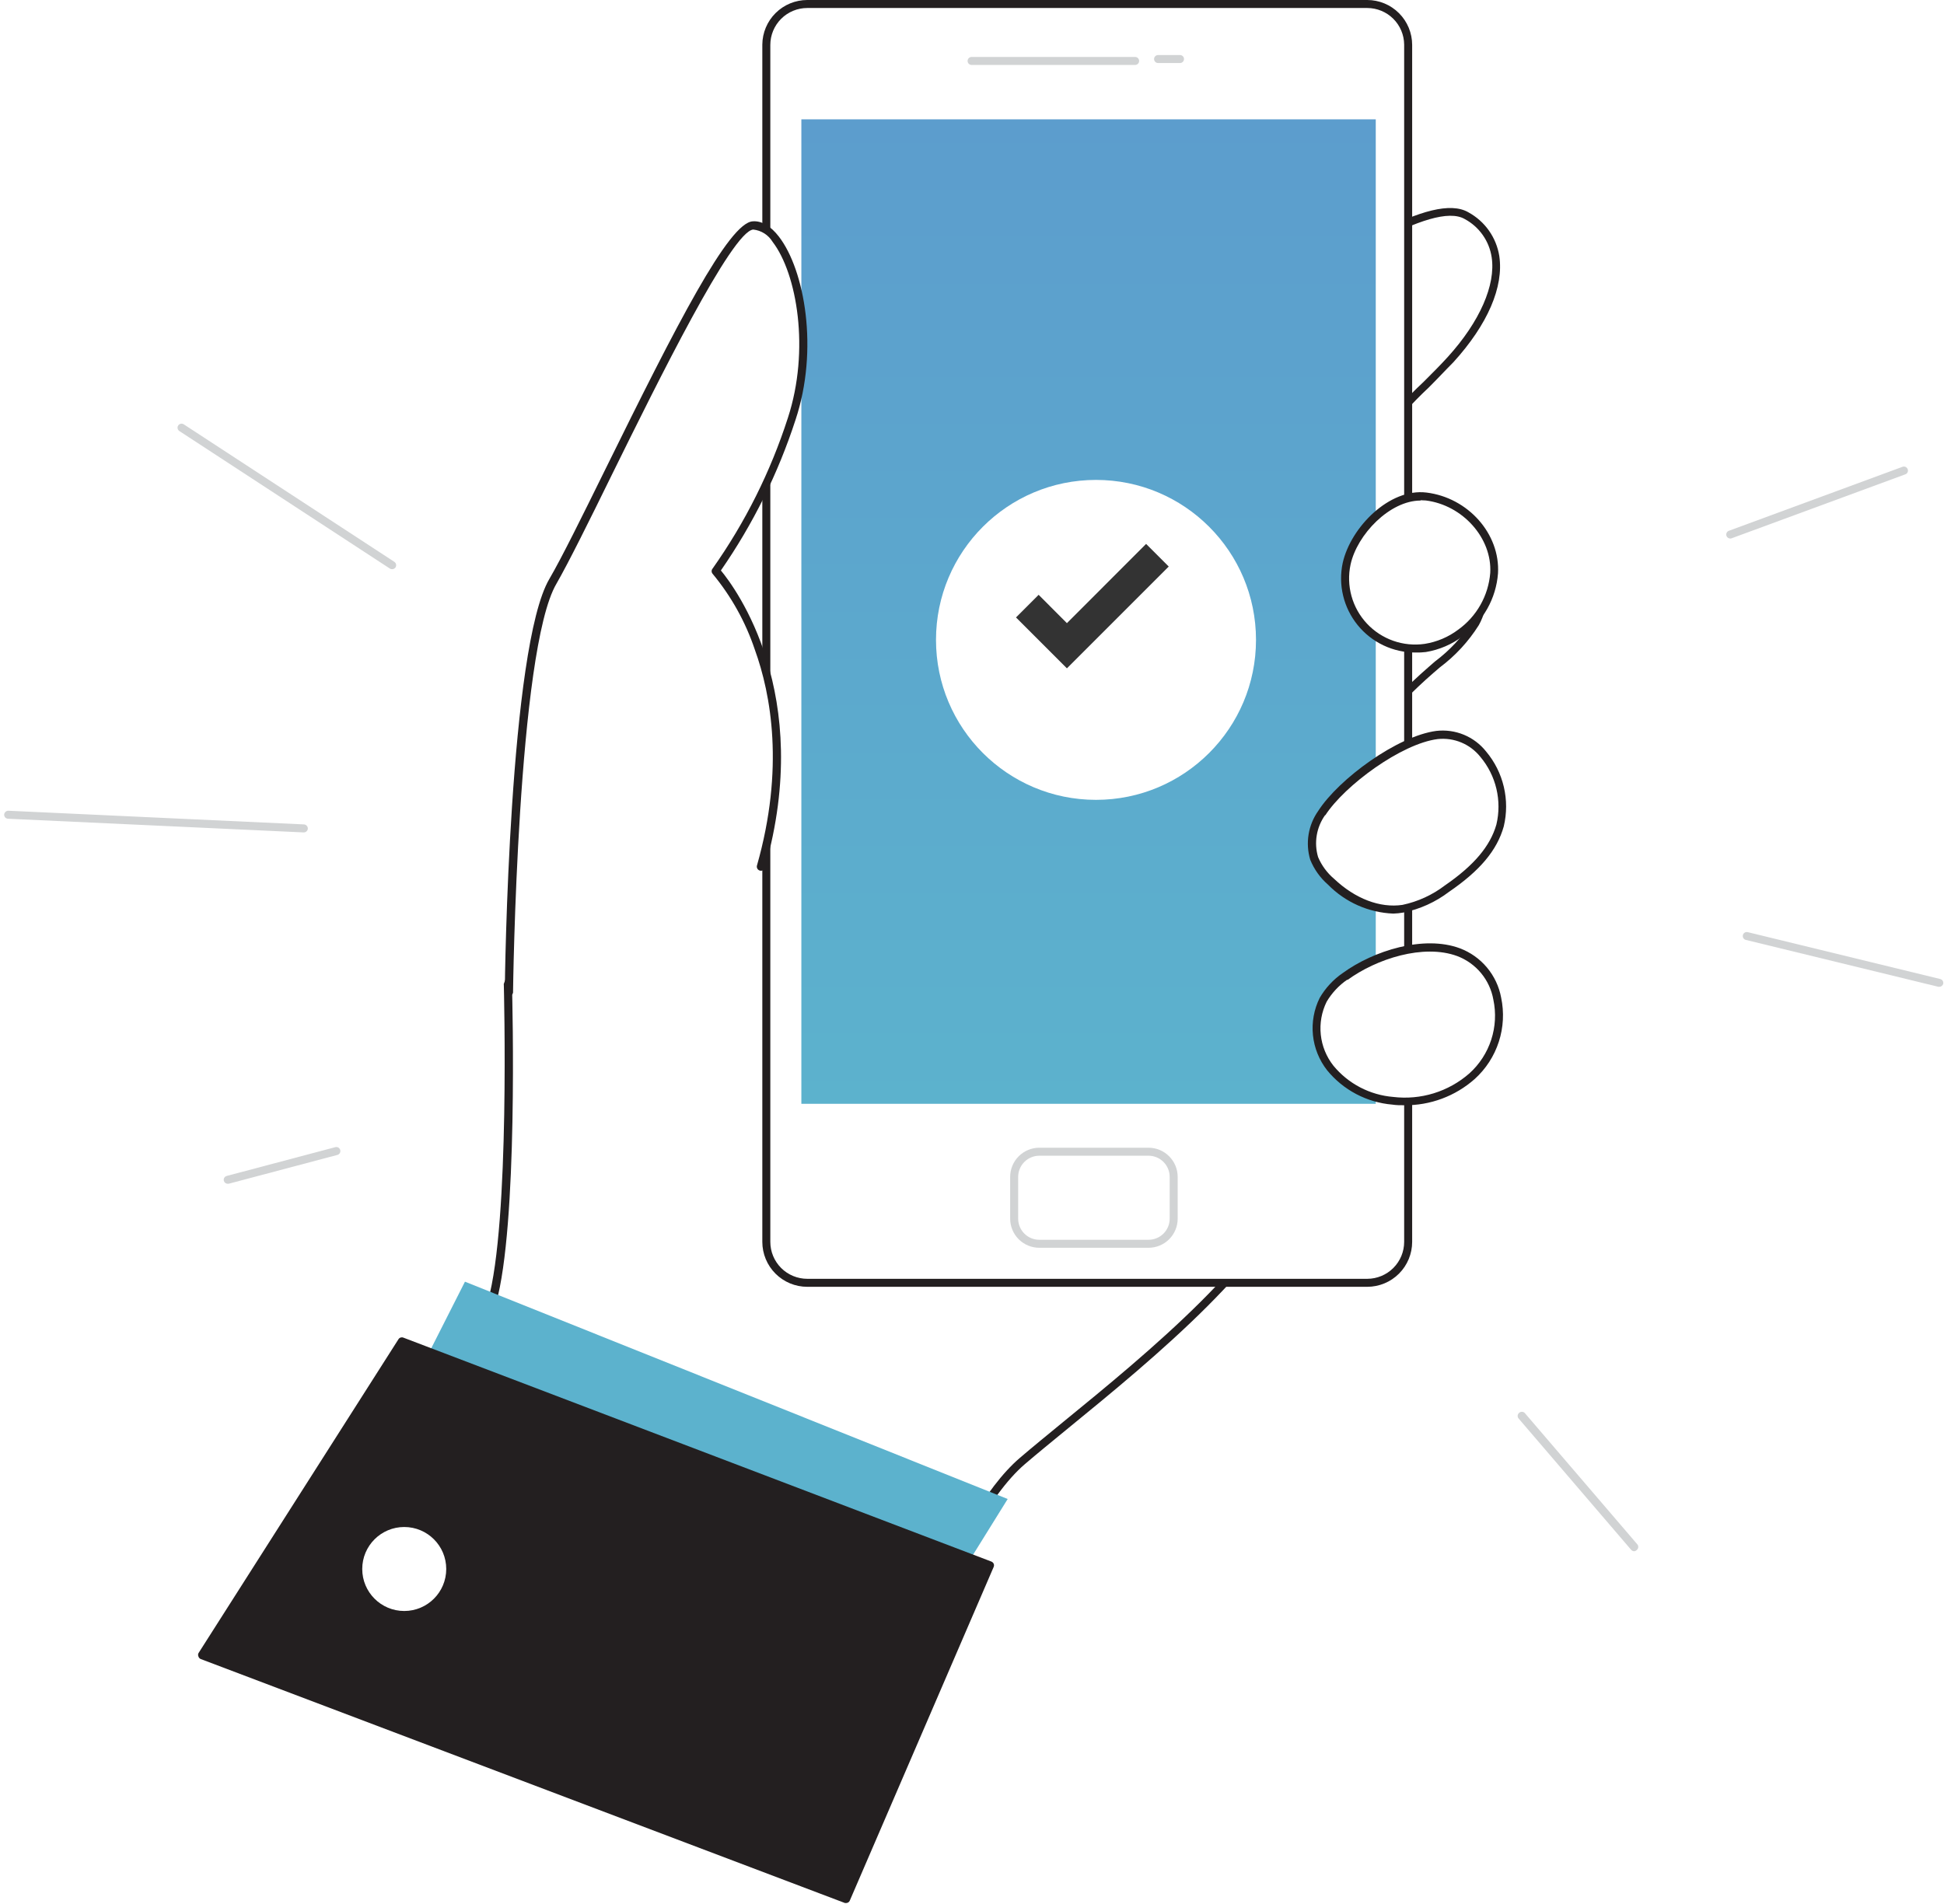 <svg width="243" height="238" viewBox="0 0 243 238" fill="none" xmlns="http://www.w3.org/2000/svg">
<path d="M47.78 198.41C47.78 198.41 58.62 172.82 61.45 162.82C64.28 152.82 63.45 123.14 63.45 123.14L71.29 102.64C71.29 102.64 126.29 57.96 142.29 48.3C158.29 38.64 177.63 23.62 183.29 26.96C188.95 30.3 187.96 37.63 181.29 44.96C178.55 47.96 174.84 51.12 172.57 54.41C170.72 57.1 168.41 65.55 170.63 68.55C173.29 72.14 180.17 66.93 183.87 70.46C185.82 72.32 185.7 75.59 184.4 77.94C183.1 80.29 180.89 81.94 178.86 83.75C173.45 88.43 168.86 94.31 164.56 99.94C160.16 105.73 162.68 113.94 163.03 120.61C163.45 128.72 164.58 138.39 162.29 146.32C158.62 158.98 137.11 174.65 127.78 182.66C118.45 190.67 110.61 217.33 110.61 217.33L47.78 198.41Z" fill="white"/>
<path d="M110.63 217.83H110.48L47.64 198.91C47.572 198.89 47.509 198.856 47.455 198.809C47.402 198.762 47.359 198.705 47.33 198.64C47.303 198.575 47.289 198.505 47.289 198.435C47.289 198.365 47.303 198.295 47.33 198.23C47.44 197.98 58.19 172.56 60.98 162.7C63.77 152.84 62.98 123.47 62.98 123.18C62.969 123.117 62.969 123.053 62.98 122.99L70.82 102.48C70.851 102.398 70.903 102.326 70.97 102.27C71.52 101.82 126.19 57.46 142.04 47.89C146.04 45.46 150.33 42.67 154.46 39.97C167.66 31.34 179.05 23.9 183.56 26.55C184.575 27.105 185.449 27.884 186.117 28.829C186.784 29.773 187.226 30.858 187.41 32C187.99 35.86 185.96 40.57 181.68 45.28C180.68 46.28 179.68 47.37 178.57 48.47C176.537 50.371 174.673 52.446 173 54.67C171.15 57.36 169 65.51 171.05 68.23C172.19 69.77 174.31 69.42 176.75 69.02C179.19 68.62 182.2 68.13 184.24 70.08C186.28 72.03 186.24 75.72 184.85 78.16C183.563 80.203 181.912 81.992 179.98 83.44L179.2 84.11C173.85 88.74 169.2 94.61 164.98 100.22C161.71 104.51 162.4 110.22 163.07 115.73C163.27 117.42 163.46 119.01 163.55 120.57C163.61 121.82 163.69 123.11 163.78 124.43C164.23 131.56 164.78 139.65 162.78 146.43C159.68 157.19 144 170 133.56 178.53C131.56 180.17 129.65 181.73 128.12 183.04C119.01 190.85 111.19 217.21 111.12 217.47C111.081 217.597 110.995 217.704 110.88 217.77C110.803 217.81 110.717 217.831 110.63 217.83V217.83ZM48.46 198.09L110.29 216.71C111.43 212.95 118.71 189.78 127.47 182.28C129.01 180.96 130.92 179.4 132.93 177.75C143.23 169.34 158.8 156.62 161.82 146.18C163.74 139.56 163.23 131.57 162.82 124.51C162.74 123.19 162.65 121.9 162.59 120.64C162.51 119.12 162.32 117.54 162.12 115.87C161.46 110.42 160.71 104.25 164.22 99.64C168.52 93.98 173.16 88.07 178.59 83.38L179.37 82.7C181.207 81.325 182.782 79.632 184.02 77.7C185.18 75.59 185.41 72.56 183.59 70.82C181.77 69.08 179.39 69.63 176.96 70.03C174.53 70.43 171.79 70.87 170.29 68.84C167.83 65.53 170.37 56.84 172.22 54.13C173.92 51.845 175.825 49.72 177.91 47.78C179 46.69 180.04 45.66 180.98 44.62C184.98 40.21 186.98 35.62 186.46 32.17C186.31 31.167 185.929 30.212 185.345 29.383C184.762 28.553 183.993 27.87 183.1 27.39C179.1 25.05 166.88 33.05 155.04 40.79C150.91 43.49 146.63 46.29 142.6 48.72C127.14 58.06 74.45 100.72 71.75 102.94L64 123.23C64.06 125.44 64.75 153.23 62 162.96C59.34 172.09 50 194.42 48.46 198.09V198.09Z" fill="#231F20"/>
<path d="M170.91 0.45H100.9C98.078 0.45 95.79 2.738 95.79 5.56V155.26C95.79 158.082 98.078 160.37 100.9 160.37H170.91C173.732 160.37 176.02 158.082 176.02 155.26V5.56C176.02 2.738 173.732 0.45 170.91 0.45Z" fill="white"/>
<path d="M170.91 160.88H100.91C99.419 160.88 97.99 160.288 96.936 159.234C95.882 158.18 95.29 156.751 95.29 155.26V5.57C95.303 4.088 95.901 2.672 96.954 1.628C98.006 0.585 99.428 -5.86449e-05 100.91 4.40773e-09H170.91C172.399 0.003 173.826 0.596 174.878 1.65C175.929 2.703 176.52 4.131 176.52 5.62V155.26C176.52 156.749 175.929 158.177 174.878 159.23C173.826 160.284 172.399 160.877 170.91 160.88V160.88ZM100.91 1C99.685 1 98.51 1.487 97.643 2.353C96.777 3.22 96.29 4.395 96.29 5.62V155.26C96.29 156.485 96.777 157.66 97.643 158.527C98.51 159.393 99.685 159.88 100.91 159.88H170.91C172.134 159.877 173.306 159.389 174.17 158.523C175.035 157.657 175.52 156.484 175.52 155.26V5.57C175.507 4.355 175.016 3.194 174.153 2.339C173.29 1.484 172.125 1.003 170.91 1H100.91Z" fill="#231F20"/>
<path d="M171.97 14.92H100.17V138H171.97V14.92Z" fill="url(#paint0_linear)"/>
<path d="M143.57 156H129.91C128.945 156 128.019 155.616 127.336 154.934C126.654 154.251 126.27 153.325 126.27 152.36V147.14C126.27 146.174 126.653 145.247 127.336 144.563C128.018 143.878 128.944 143.493 129.91 143.49H143.57C144.536 143.493 145.462 143.878 146.144 144.563C146.827 145.247 147.21 146.174 147.21 147.14V152.36C147.21 153.325 146.827 154.251 146.144 154.934C145.461 155.616 144.535 156 143.57 156V156ZM129.91 144.49C129.209 144.493 128.537 144.773 128.043 145.27C127.548 145.766 127.27 146.439 127.27 147.14V152.36C127.27 153.06 127.548 153.732 128.043 154.227C128.538 154.722 129.21 155 129.91 155H143.57C144.27 155 144.942 154.722 145.437 154.227C145.932 153.732 146.21 153.06 146.21 152.36V147.14C146.21 146.439 145.932 145.766 145.437 145.27C144.943 144.773 144.271 144.493 143.57 144.49H129.91Z" fill="#D1D3D4"/>
<path d="M141.89 8.12H121.45C121.317 8.12 121.19 8.067 121.096 7.974C121.002 7.88 120.95 7.753 120.95 7.62C120.95 7.487 121.002 7.36 121.096 7.266C121.19 7.173 121.317 7.12 121.45 7.12H141.89C142.022 7.12 142.15 7.173 142.243 7.266C142.337 7.36 142.39 7.487 142.39 7.62C142.39 7.753 142.337 7.88 142.243 7.974C142.15 8.067 142.022 8.12 141.89 8.12Z" fill="#D1D3D4"/>
<path d="M147.5 7.88H144.76C144.627 7.88 144.5 7.827 144.406 7.734C144.312 7.64 144.26 7.513 144.26 7.38C144.26 7.247 144.312 7.12 144.406 7.026C144.5 6.933 144.627 6.88 144.76 6.88H147.5C147.632 6.88 147.76 6.933 147.853 7.026C147.947 7.12 148 7.247 148 7.38C148 7.513 147.947 7.64 147.853 7.734C147.76 7.827 147.632 7.88 147.5 7.88Z" fill="#D1D3D4"/>
<path d="M168.33 70.47C168.029 71.853 168.068 73.288 168.443 74.653C168.818 76.017 169.518 77.271 170.483 78.306C171.449 79.341 172.65 80.126 173.985 80.596C175.32 81.065 176.749 81.204 178.15 81C179.754 80.749 181.273 80.107 182.57 79.13C183.764 78.262 184.756 77.146 185.478 75.858C186.199 74.57 186.633 73.141 186.75 71.67C187.03 66.86 182.97 62.67 178.25 62.09C173.83 61.54 169.2 66.44 168.33 70.47Z" fill="white"/>
<path d="M176.94 81.58C175.555 81.585 174.186 81.28 172.935 80.687C171.683 80.094 170.581 79.228 169.708 78.153C168.835 77.077 168.214 75.82 167.891 74.473C167.567 73.126 167.55 71.724 167.84 70.37C168.84 65.92 173.68 61.01 178.31 61.58C183.52 62.22 187.54 66.76 187.25 71.69C187.131 73.235 186.678 74.735 185.921 76.087C185.165 77.439 184.124 78.61 182.87 79.52C181.507 80.557 179.91 81.244 178.22 81.52C177.795 81.57 177.368 81.59 176.94 81.58V81.58ZM177.57 62.58C173.73 62.58 169.64 66.81 168.82 70.58C168.541 71.883 168.58 73.234 168.936 74.519C169.291 75.803 169.951 76.983 170.861 77.957C171.77 78.931 172.902 79.671 174.159 80.114C175.416 80.557 176.761 80.689 178.08 80.5C179.605 80.26 181.047 79.649 182.28 78.72C183.421 77.899 184.37 76.84 185.061 75.615C185.751 74.391 186.167 73.031 186.28 71.63C186.53 67.29 182.84 63.14 178.22 62.57C178 62.55 177.78 62.54 177.57 62.54V62.58Z" fill="#231F20"/>
<path d="M165.21 101.65C164.638 102.464 164.258 103.397 164.099 104.379C163.939 105.361 164.005 106.367 164.29 107.32C164.752 108.439 165.468 109.435 166.38 110.23C168.79 112.51 172.08 114.12 175.38 113.63C177.383 113.217 179.267 112.355 180.89 111.11C183.79 109.11 186.57 106.59 187.53 103.22C188.92 98.33 185.38 91.22 179.65 91.9C174.91 92.49 167.72 97.76 165.21 101.65Z" fill="white"/>
<path d="M174.16 114.22C171.078 114.099 168.159 112.803 166 110.6C165.026 109.752 164.266 108.687 163.78 107.49C163.472 106.463 163.401 105.378 163.575 104.32C163.748 103.261 164.16 102.256 164.78 101.38V101.38C167.35 97.38 174.67 92.02 179.54 91.38C180.71 91.245 181.895 91.41 182.983 91.859C184.071 92.309 185.027 93.028 185.76 93.95C186.835 95.231 187.595 96.745 187.978 98.373C188.362 100 188.359 101.694 187.97 103.32C187.13 106.32 184.97 108.87 181.14 111.49C179.451 112.778 177.492 113.667 175.41 114.09C174.997 114.163 174.579 114.207 174.16 114.22V114.22ZM165.63 101.92C165.098 102.669 164.744 103.529 164.593 104.435C164.442 105.341 164.499 106.269 164.76 107.15C165.203 108.201 165.889 109.133 166.76 109.87C169.39 112.36 172.5 113.55 175.31 113.13C177.235 112.723 179.045 111.893 180.61 110.7C184.23 108.21 186.28 105.79 187.05 103.08C187.398 101.613 187.398 100.085 187.051 98.618C186.704 97.151 186.018 95.785 185.05 94.63C184.421 93.84 183.603 93.221 182.671 92.831C181.739 92.441 180.724 92.293 179.72 92.4C175.17 92.97 168.08 98.2 165.67 101.92H165.63Z" fill="#231F20"/>
<path d="M168.12 122.06C167.006 122.828 166.074 123.832 165.39 125C164.719 126.358 164.447 127.879 164.606 129.386C164.766 130.892 165.35 132.322 166.29 133.51C167.252 134.677 168.438 135.639 169.777 136.342C171.117 137.044 172.583 137.472 174.09 137.6C175.865 137.815 177.665 137.653 179.373 137.124C181.081 136.595 182.658 135.711 184 134.53C185.324 133.325 186.311 131.796 186.865 130.093C187.419 128.391 187.521 126.574 187.16 124.82C185 115.64 173.84 117.9 168.12 122.06Z" fill="white"/>
<path d="M175.54 138.18C175.04 138.18 174.54 138.18 174.03 138.1C172.455 137.967 170.923 137.518 169.524 136.781C168.126 136.044 166.89 135.034 165.89 133.81C164.898 132.542 164.284 131.02 164.119 129.419C163.955 127.818 164.246 126.203 164.96 124.76C165.676 123.528 166.656 122.469 167.83 121.66V121.66C171.69 118.85 177.97 116.88 182.49 118.56C183.804 119.056 184.968 119.883 185.87 120.96C186.772 122.038 187.382 123.329 187.64 124.71C188.031 126.549 187.931 128.458 187.352 130.246C186.773 132.035 185.734 133.639 184.34 134.9C181.915 137.047 178.778 138.216 175.54 138.18V138.18ZM168.42 122.47C167.366 123.194 166.482 124.14 165.83 125.24C165.202 126.518 164.948 127.947 165.099 129.363C165.249 130.779 165.797 132.123 166.68 133.24C167.6 134.355 168.734 135.275 170.015 135.944C171.297 136.614 172.699 137.021 174.14 137.14C175.846 137.347 177.576 137.192 179.218 136.686C180.86 136.179 182.377 135.332 183.67 134.2C184.934 133.061 185.877 131.609 186.403 129.991C186.93 128.373 187.022 126.645 186.67 124.98C186.454 123.758 185.923 122.613 185.131 121.657C184.338 120.702 183.311 119.969 182.15 119.53C177.95 117.98 172.06 119.86 168.42 122.53V122.47Z" fill="#231F20"/>
<path d="M50.95 174.4L58.12 160.24L125.96 187.41L118.3 199.74L50.95 174.4Z" fill="#5CB2CD"/>
<path d="M123.8 195.66L50.28 167.65L25.28 206.91L105.79 237.42L123.8 195.66Z" fill="#231F20"/>
<path d="M105.79 237.92C105.733 237.928 105.676 237.928 105.62 237.92L25.1 207.42C25.031 207.393 24.97 207.352 24.919 207.298C24.869 207.244 24.832 207.18 24.81 207.11C24.778 207.043 24.761 206.969 24.761 206.895C24.761 206.821 24.778 206.747 24.81 206.68L49.81 167.43C49.871 167.333 49.965 167.259 50.074 167.223C50.184 167.187 50.302 167.189 50.41 167.23L123.92 195.23C124.047 195.281 124.15 195.377 124.21 195.5C124.237 195.563 124.251 195.631 124.251 195.7C124.251 195.769 124.237 195.837 124.21 195.9L106.21 237.65C106.17 237.728 106.11 237.794 106.036 237.841C105.962 237.889 105.877 237.916 105.79 237.92ZM26 206.66L105.5 236.78L123.1 195.94L50.45 168.26L26 206.66Z" fill="#231F20"/>
<path d="M63.59 124C63.59 124 64.09 81.12 69.09 72.61C74.09 64.1 89.87 28.35 94.09 28.1C98.31 27.85 102.71 40.79 99 52.3C96.825 59.082 93.621 65.49 89.5 71.3C89.5 71.3 101.92 84.55 95.16 108.3" fill="white"/>
<path d="M63.59 124.52C63.524 124.519 63.459 124.504 63.399 124.478C63.339 124.452 63.285 124.414 63.239 124.367C63.194 124.319 63.158 124.263 63.134 124.202C63.11 124.141 63.098 124.076 63.1 124.01C63.1 122.26 63.66 80.9 68.67 72.38C70.19 69.78 72.73 64.64 75.67 58.67C84.57 40.61 91.1 27.8 94.11 27.67C95.21 27.59 96.34 28.26 97.36 29.58C100.59 33.76 102.36 43.72 99.44 52.49C97.264 59.188 94.121 65.532 90.11 71.32C91.91 73.49 101.8 86.73 95.62 108.48C95.602 108.546 95.572 108.607 95.53 108.661C95.489 108.715 95.437 108.76 95.378 108.794C95.319 108.828 95.254 108.85 95.186 108.859C95.119 108.867 95.05 108.863 94.985 108.845C94.919 108.827 94.858 108.797 94.804 108.755C94.75 108.714 94.705 108.662 94.671 108.603C94.637 108.544 94.615 108.479 94.606 108.412C94.597 108.344 94.602 108.276 94.62 108.21C98.07 96.09 96.38 86.81 94.35 81.21C93.189 77.752 91.398 74.538 89.07 71.73C88.995 71.64 88.954 71.527 88.954 71.41C88.954 71.293 88.995 71.18 89.07 71.09C93.149 65.318 96.325 58.958 98.49 52.23C101.25 43.77 99.64 34.23 96.57 30.23C96.313 29.806 95.962 29.448 95.544 29.182C95.126 28.917 94.652 28.752 94.16 28.7C91.51 28.86 82.16 47.85 76.56 59.2C73.62 65.2 71.07 70.34 69.56 72.97C64.68 81.26 64.13 123.68 64.13 124.1C64.108 124.224 64.04 124.336 63.941 124.414C63.841 124.492 63.716 124.529 63.59 124.52V124.52Z" fill="#231F20"/>
<path d="M50.53 201.41C53.429 201.41 55.78 199.06 55.78 196.16C55.78 193.261 53.429 190.91 50.53 190.91C47.63 190.91 45.28 193.261 45.28 196.16C45.28 199.06 47.63 201.41 50.53 201.41Z" fill="white"/>
<path d="M49 71.16C48.904 71.163 48.809 71.135 48.73 71.08L22.42 53.89C22.308 53.817 22.231 53.703 22.203 53.573C22.176 53.442 22.202 53.306 22.275 53.195C22.348 53.084 22.462 53.006 22.592 52.979C22.723 52.951 22.858 52.977 22.97 53.05L49.29 70.24C49.402 70.314 49.48 70.428 49.508 70.559C49.536 70.69 49.512 70.827 49.44 70.94C49.39 71.01 49.324 71.067 49.248 71.105C49.171 71.144 49.086 71.162 49 71.16V71.16Z" fill="#D1D3D4"/>
<path d="M37.94 104.07L1 102.36C0.934 102.357 0.87 102.342 0.81 102.314C0.75 102.287 0.697 102.248 0.652 102.2C0.608 102.151 0.573 102.095 0.55 102.033C0.528 101.971 0.517 101.906 0.52 101.84C0.53 101.709 0.589 101.587 0.686 101.498C0.782 101.409 0.909 101.36 1.04 101.36L38 103.07C38.133 103.08 38.256 103.141 38.346 103.239C38.435 103.338 38.483 103.467 38.48 103.6C38.47 103.734 38.407 103.858 38.306 103.946C38.205 104.034 38.074 104.078 37.94 104.07Z" fill="#D1D3D4"/>
<path d="M216.28 67.33C216.178 67.327 216.079 67.294 215.995 67.236C215.912 67.177 215.847 67.095 215.81 67C215.765 66.875 215.771 66.738 215.828 66.618C215.884 66.498 215.985 66.405 216.11 66.36L237.82 58.36C237.945 58.315 238.082 58.321 238.202 58.377C238.322 58.434 238.415 58.535 238.46 58.66C238.484 58.721 238.495 58.786 238.494 58.852C238.492 58.917 238.477 58.981 238.45 59.041C238.423 59.101 238.384 59.154 238.336 59.199C238.288 59.243 238.232 59.278 238.17 59.3L216.45 67.3C216.396 67.32 216.338 67.331 216.28 67.33V67.33Z" fill="#D1D3D4"/>
<path d="M242.41 123.37H242.29L218.23 117.51C218.101 117.479 217.99 117.399 217.921 117.286C217.852 117.174 217.83 117.039 217.86 116.91C217.875 116.845 217.903 116.784 217.942 116.731C217.981 116.677 218.03 116.631 218.087 116.597C218.144 116.563 218.207 116.54 218.273 116.53C218.338 116.52 218.405 116.524 218.47 116.54L242.53 122.4C242.658 122.431 242.769 122.511 242.839 122.624C242.908 122.736 242.93 122.871 242.9 123C242.871 123.107 242.807 123.202 242.718 123.269C242.63 123.336 242.521 123.372 242.41 123.37Z" fill="#D1D3D4"/>
<path d="M204.28 193.94C204.208 193.939 204.138 193.924 204.072 193.895C204.007 193.865 203.948 193.823 203.9 193.77L189.83 177.35C189.786 177.301 189.753 177.244 189.732 177.182C189.711 177.12 189.703 177.055 189.707 176.989C189.712 176.924 189.73 176.861 189.759 176.802C189.789 176.744 189.83 176.692 189.88 176.65C189.975 176.558 190.102 176.506 190.235 176.506C190.367 176.506 190.495 176.558 190.59 176.65L204.66 193.07C204.703 193.119 204.737 193.176 204.758 193.238C204.779 193.3 204.787 193.365 204.782 193.43C204.778 193.496 204.76 193.559 204.731 193.618C204.701 193.676 204.66 193.728 204.61 193.77C204.525 193.865 204.407 193.926 204.28 193.94V193.94Z" fill="#D1D3D4"/>
<path d="M28.47 148C28.359 148 28.251 147.964 28.163 147.897C28.075 147.83 28.01 147.736 27.98 147.63C27.963 147.566 27.96 147.5 27.969 147.435C27.978 147.37 28 147.307 28.033 147.25C28.067 147.194 28.111 147.144 28.164 147.105C28.216 147.065 28.276 147.036 28.34 147.02L41.92 143.42C41.984 143.403 42.05 143.4 42.115 143.409C42.18 143.418 42.243 143.44 42.3 143.473C42.356 143.507 42.406 143.551 42.445 143.604C42.485 143.656 42.514 143.716 42.53 143.78C42.564 143.907 42.546 144.043 42.48 144.157C42.415 144.271 42.307 144.355 42.18 144.39L28.6 147.99L28.47 148Z" fill="#D1D3D4"/>
<g filter="url(#filter0_d)">
<circle cx="137" cy="76" r="20" fill="white"/>
</g>
<path d="M133.364 83.558L127 77.194L129.83 74.364L133.364 77.908L143.262 68L146.092 70.83L133.364 83.558Z" fill="#333333"/>
<defs>
<filter id="filter0_d" x="113" y="56" width="48" height="48" filterUnits="userSpaceOnUse" color-interpolation-filters="sRGB">
<feFlood flood-opacity="0" result="BackgroundImageFix"/>
<feColorMatrix in="SourceAlpha" type="matrix" values="0 0 0 0 0 0 0 0 0 0 0 0 0 0 0 0 0 0 127 0"/>
<feOffset dy="4"/>
<feGaussianBlur stdDeviation="2"/>
<feColorMatrix type="matrix" values="0 0 0 0 1 0 0 0 0 1 0 0 0 0 1 0 0 0 0.25 0"/>
<feBlend mode="normal" in2="BackgroundImageFix" result="effect1_dropShadow"/>
<feBlend mode="normal" in="SourceGraphic" in2="effect1_dropShadow" result="shape"/>
</filter>
<linearGradient id="paint0_linear" x1="136.07" y1="14.92" x2="136.07" y2="138" gradientUnits="userSpaceOnUse">
<stop stop-color="#5C9DCD"/>
<stop offset="1" stop-color="#5CB2CD"/>
</linearGradient>
</defs>
</svg>
